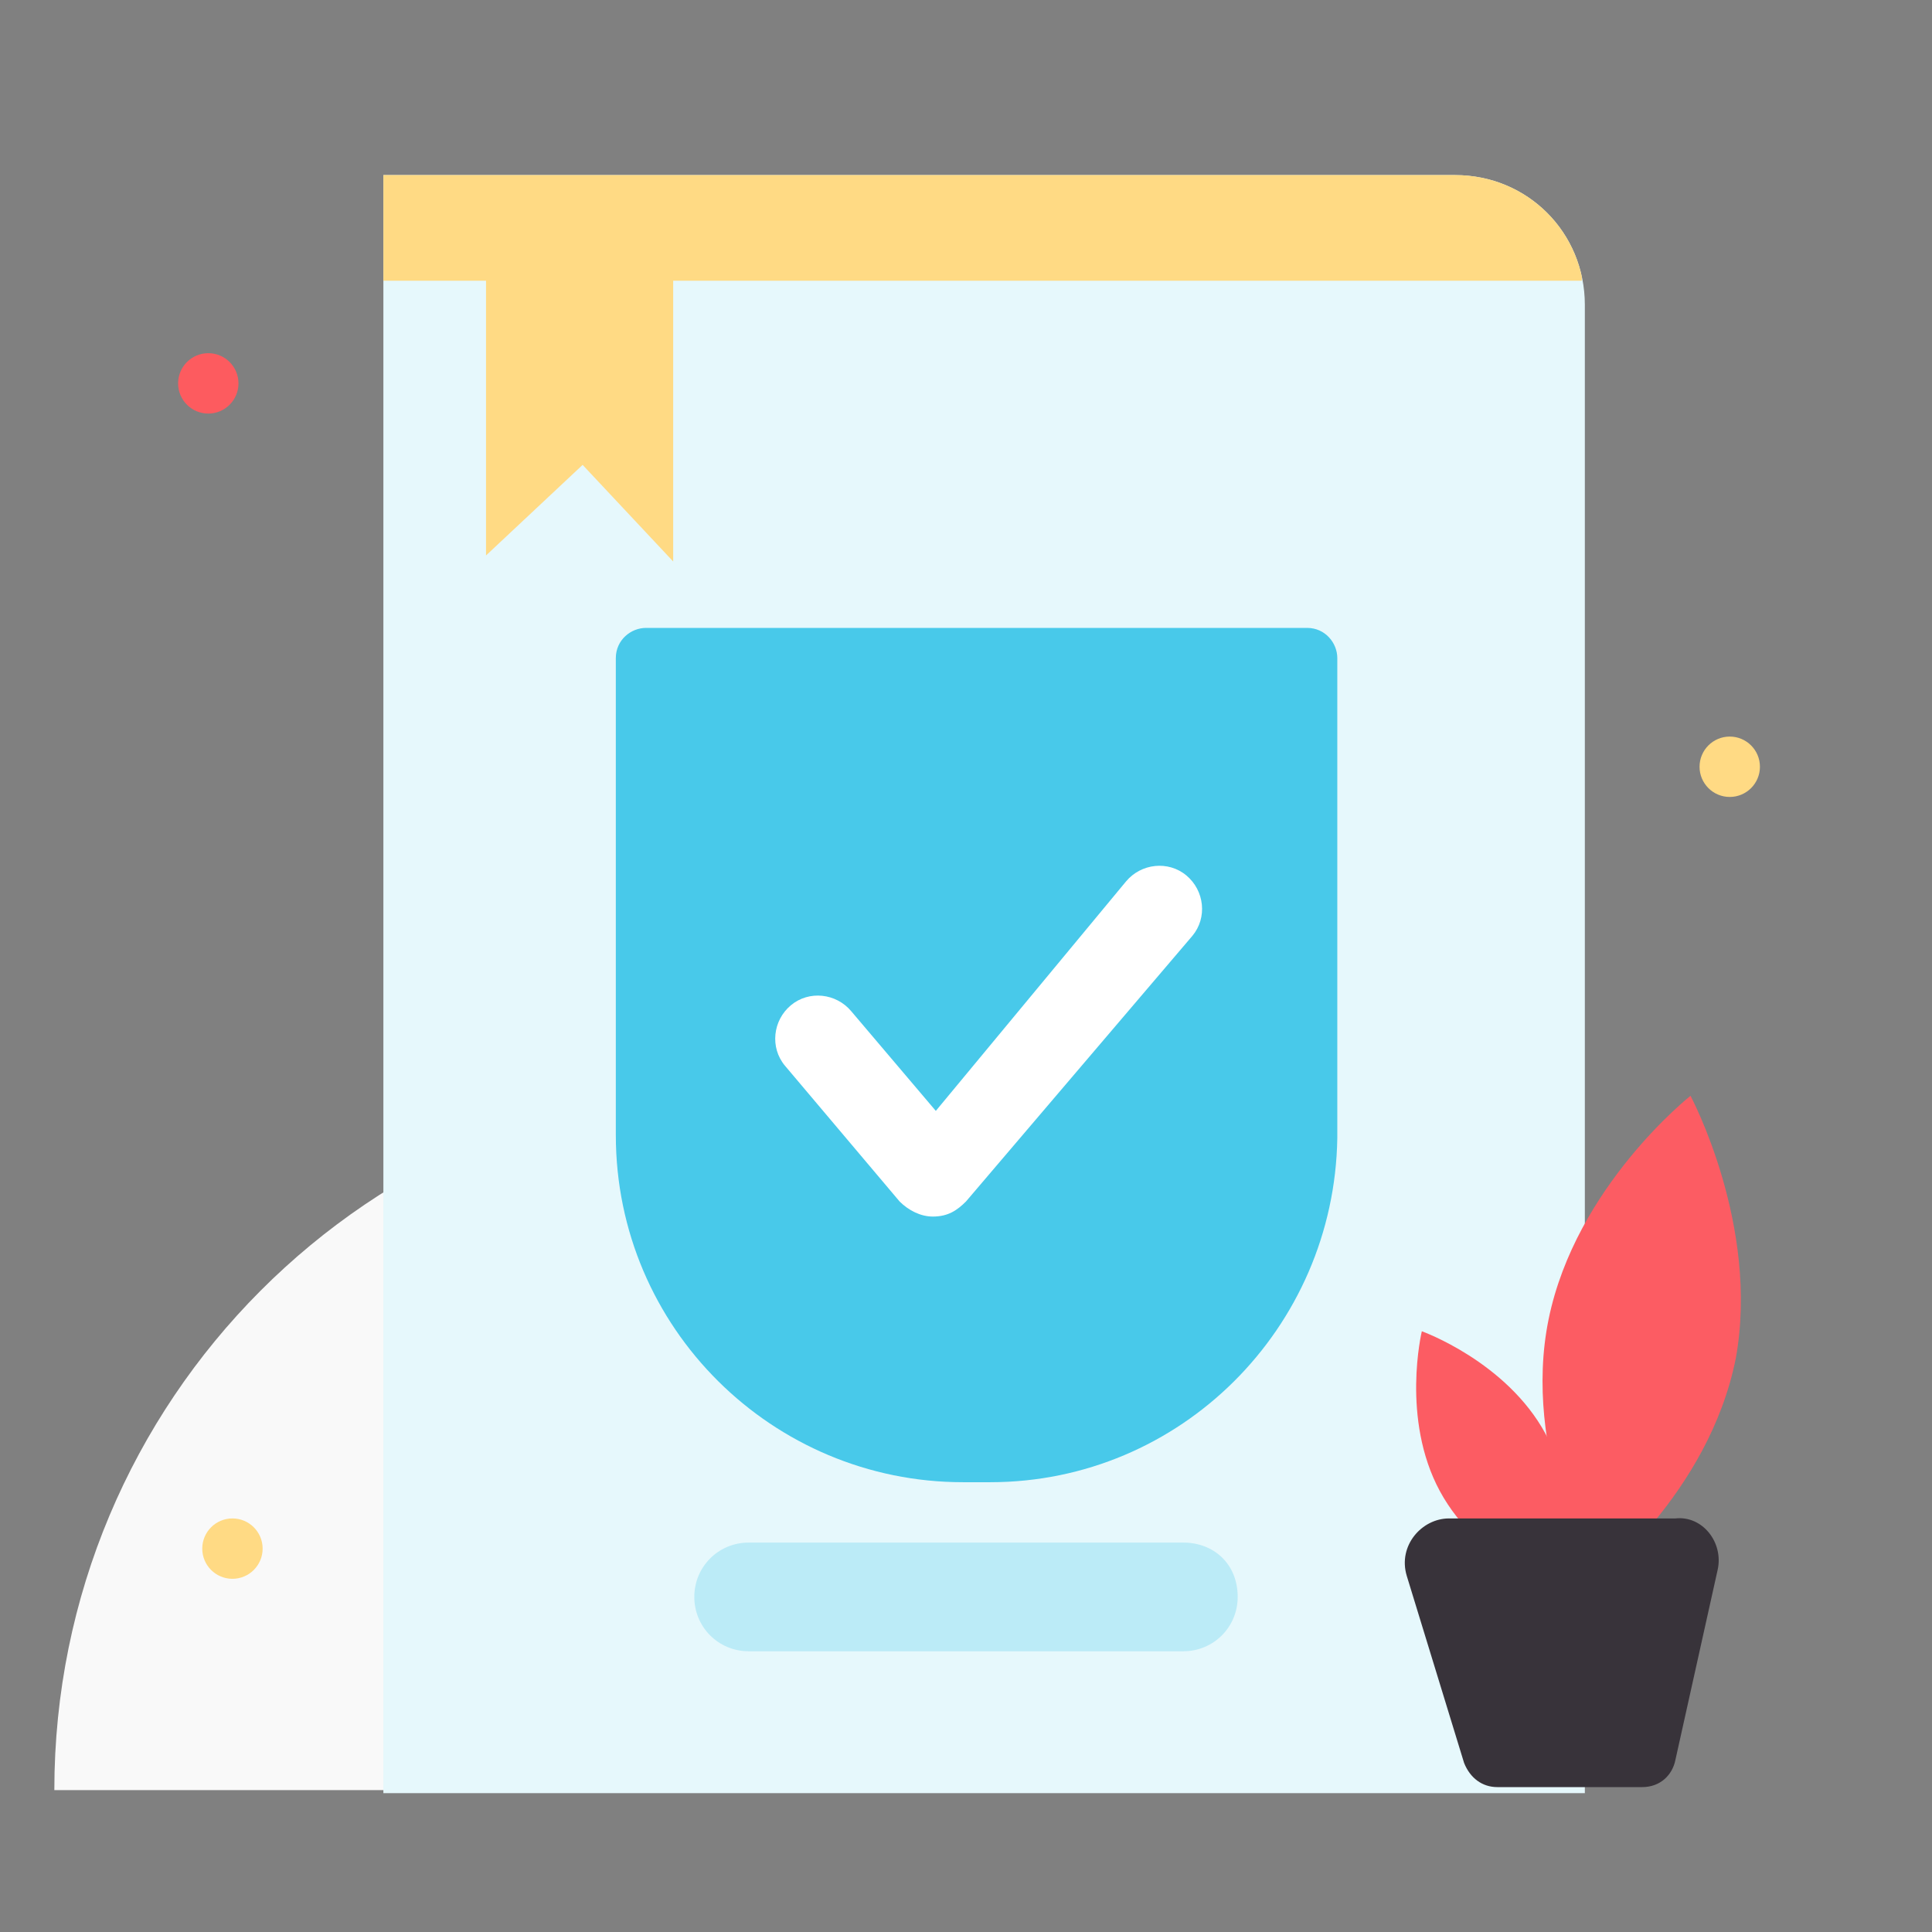 <?xml version="1.0" encoding="utf-8"?>
<!-- Generator: Adobe Illustrator 26.5.0, SVG Export Plug-In . SVG Version: 6.00 Build 0)  -->
<svg version="1.1" id="Capa_1" xmlns="http://www.w3.org/2000/svg" xmlns:xlink="http://www.w3.org/1999/xlink" x="0px" y="0px"
	 width="64px" height="64px" viewBox="0 0 64 64" style="enable-background:new 0 0 64 64;" xml:space="preserve">
<rect x="0" y="0" width="64" height="64" fill="#808080" stroke="none"/>
<style type="text/css">
	.st0{fill:#F9F9F9;}
	.st1{fill:#E6F8FC;}
	.st2{fill:#FC5C63;}
	.st3{fill:#38333A;}
	.st4{fill:#BBEBF7;}
	.st5{clip-path:url(#SVGID_00000177469476069991999450000009173212172084944543_);}
	.st6{fill:#FFDA84;}
	.st7{fill:#48C9EA;}
	.st8{fill:#FFFFFF;}
	.st9{fill:#FD5B5F;}
</style>
<g>
</g>
<g>
	<g id="XMLID_645_">
		<g id="XMLID_663_">
			<path class="st0" d="M1.8,59.3L1.8,59.3c0-12.9,10.4-23.4,23.4-23.4c12.9,0,23.4,10.5,23.4,23.4H1.8L1.8,59.3L1.8,59.3z"/>
		</g>
		<g id="XMLID_662_">
			<path class="st1" d="M52.5,59.4H12.7V5.8h35.5c2.4,0,4.3,1.9,4.3,4.3V59.4z"/>
		</g>
		<g id="XMLID_658_">
			<g id="XMLID_661_">
				<path class="st2" d="M51.2,47.5c1.3,2.4,0.6,5.3,0.6,5.3s-2.8-1-4.1-3.4c-1.3-2.4-0.6-5.3-0.6-5.3S49.9,45.1,51.2,47.5z"/>
			</g>
			<g id="XMLID_660_">
				<path class="st2" d="M57.5,45c-0.9,4.5-4.7,7.4-4.7,7.4s-2.4-4.3-1.5-8.7s4.7-7.4,4.7-7.4S58.3,40.6,57.5,45z"/>
			</g>
			<g id="XMLID_659_">
				<path class="st3" d="M46.6,52.2l1.9,6.2c0.2,0.5,0.6,0.8,1.1,0.8h4.8c0.6,0,1-0.4,1.1-0.9l1.4-6.3c0.2-0.9-0.5-1.8-1.4-1.7H48
					C47.1,50.3,46.3,51.2,46.6,52.2z"/>
			</g>
		</g>
		<g id="XMLID_650_">
			<path class="st4" d="M39.2,51.1H24.8c-1,0-1.8,0.8-1.8,1.8l0,0c0,1,0.8,1.8,1.8,1.8h14.4c1,0,1.8-0.8,1.8-1.8l0,0
				C41,51.8,40.2,51.1,39.2,51.1z"/>
		</g>
		<g id="XMLID_646_">
			<g>
				<defs>
					<path id="SVGID_1_" d="M52.5,59.4H12.7V5.8h35.5c2.4,0,4.3,1.9,4.3,4.3V59.4z"/>
				</defs>
				<clipPath id="SVGID_00000042735537161698091630000007542361779829955996_">
					<use xlink:href="#SVGID_1_"  style="overflow:visible;"/>
				</clipPath>
				<g id="XMLID_648_" style="clip-path:url(#SVGID_00000042735537161698091630000007542361779829955996_);">
					<rect x="12.6" y="4.8" class="st6" width="39.8" height="4.5"/>
				</g>
			</g>
		</g>
		<g id="XMLID_699_">
			<path class="st7" d="M32.8,49.1h-0.9c-6.3,0-11.5-5.1-11.5-11.5V21.8c0-0.6,0.5-1,1-1h21.9c0.6,0,1,0.5,1,1v15.9
				C44.2,44,39.1,49.1,32.8,49.1z"/>
		</g>
		<g id="XMLID_691_">
			<path class="st6" d="M16.1,7.6v10.8l3.2-3l3,3.2V7.6C22.1,7.6,15.8,7.6,16.1,7.6z"/>
		</g>
		<g id="XMLID_652_">
			<path class="st8" d="M30.9,40.3c-0.4,0-0.8-0.2-1.1-0.5L26,35.3c-0.5-0.6-0.4-1.5,0.2-2c0.6-0.5,1.5-0.4,2,0.2l2.8,3.3l6.3-7.6
				c0.5-0.6,1.4-0.7,2-0.2c0.6,0.5,0.7,1.4,0.2,2L32,39.8C31.7,40.1,31.4,40.3,30.9,40.3C30.9,40.3,30.9,40.3,30.9,40.3z"/>
		</g>
	</g>
	<g id="XMLID_644_">
		<circle class="st9" cx="6.9" cy="12.7" r="1"/>
	</g>
	<g id="XMLID_643_">
		<circle class="st6" cx="57.3" cy="25.4" r="1"/>
	</g>
	<g id="XMLID_642_">
		<circle class="st6" cx="7.7" cy="51.3" r="1"/>
	</g>
</g>
</svg>
